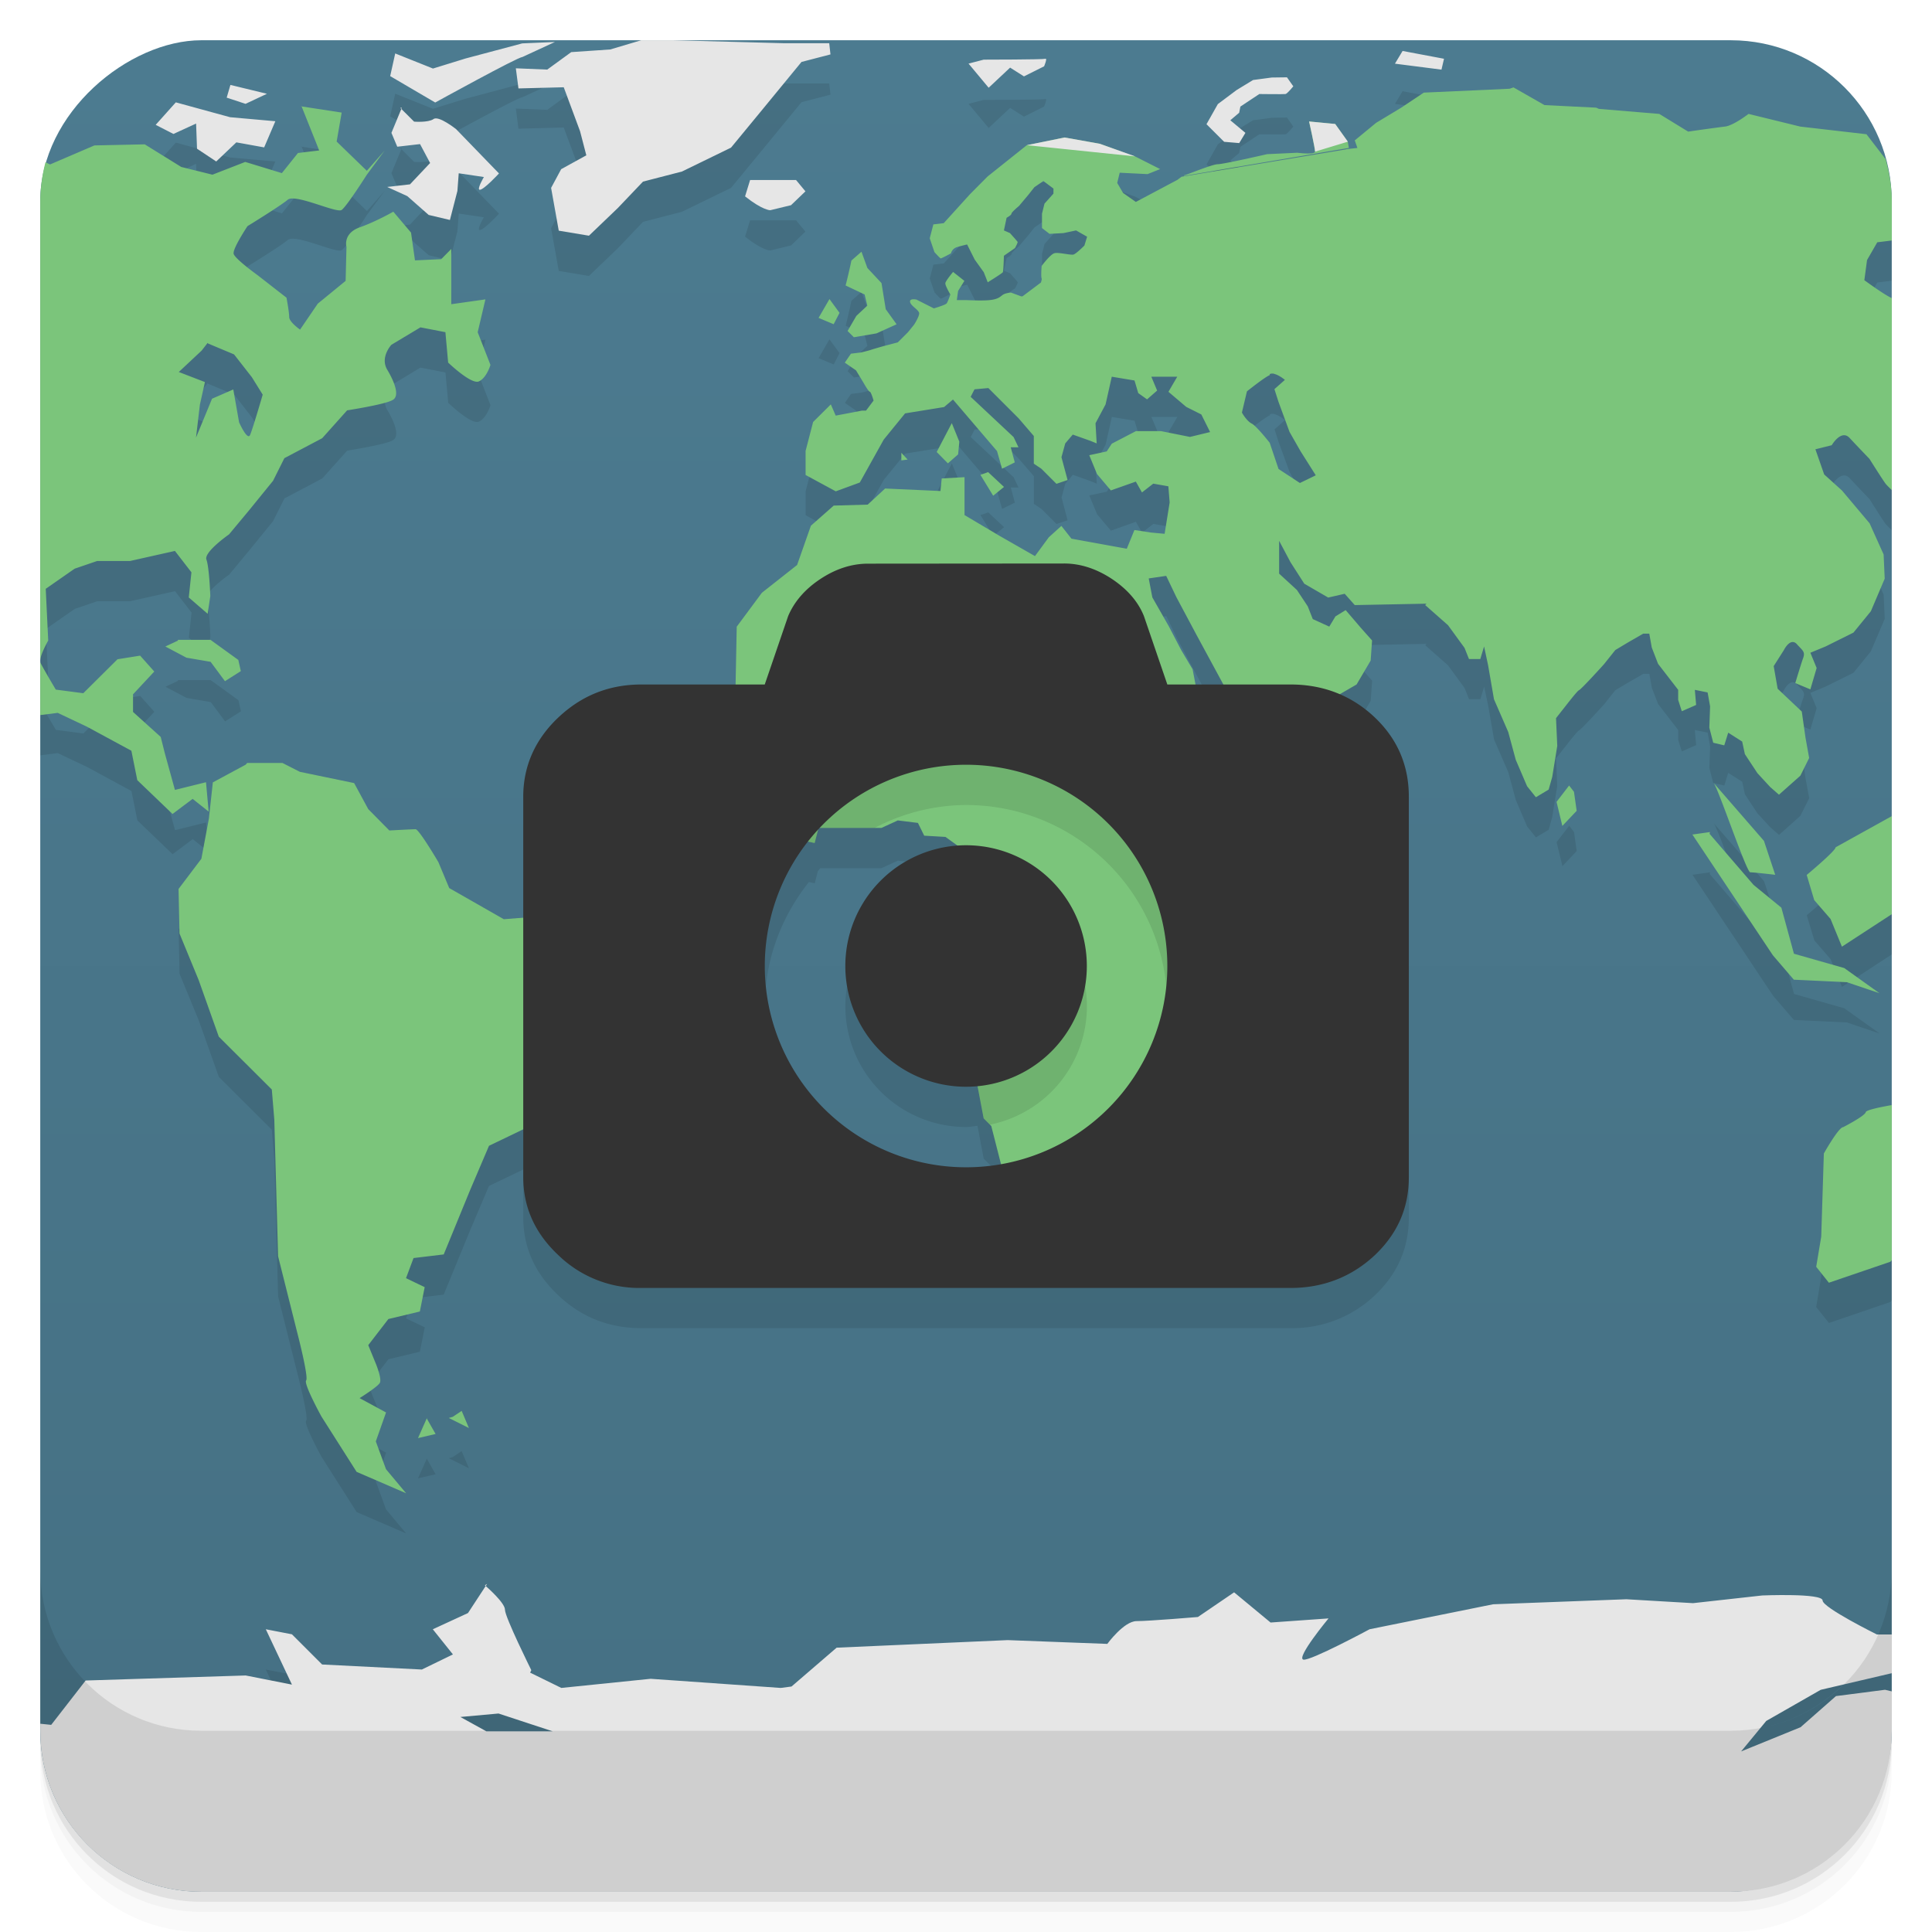 <svg width="48" height="48" viewBox="0 0 48 48" xmlns="http://www.w3.org/2000/svg">
  <defs>
    <linearGradient id="a" x1="-47" x2="-1" gradientUnits="userSpaceOnUse">
      <stop offset="0" stop-color="#457083"/>
      <stop offset="1" stop-color="#4c7b90"/>
    </linearGradient>
  </defs>
  <path d="M15.93 1l-.768.229-.97.066-.596.434-.78-.032.065.5 1.125-.029.406 1.094.155.597-.625.344-.25.465.19 1.063.75.125.718-.688.625-.656.967-.25 1.22-.594.721-.875 1.03-1.254.72-.187-.031-.278h-1.125L16.73 1h-.801zm-2.143.043l-.812.035-1.408.375-.81.25-.938-.375-.125.563 1.119.656s2.049-1.129 2.162-1.129l.812-.375zm21.06.223l-.19.316 1.156.148.063-.27-1.03-.194zm-8.876.195c-.055.02-1.53.021-1.53.021l-.378.098.5.6.533-.5.344.218.5-.25s.09-.21.031-.187zm6.004.46l-.379.005-.464.062-.41.25-.465.348-.282.5.438.437.375.032.154-.254-.375-.313.22-.187.03-.153.47-.312s.61.008.653 0c.046-.012.192-.191.192-.191l-.157-.223zm-26.25.188l-.093.317.468.154.532-.25-.907-.22zm-1.357.434l-.5.559.441.226.563-.258.023.625.477.317.5-.475.691.125.278-.65-1.125-.1-1.348-.369zm5.615.133l-.039.004.027.027.012-.031zm-.012.031l-.246.594.145.344.566-.065.25.47-.5.53-.566.065.5.228.53.467.528.125.186-.72.033-.44.625.093s-.187.317-.101.317c.102 0 .476-.406.476-.406L11.333 3.21s-.44-.352-.565-.25c-.133.09-.48.062-.48.062l-.317-.316zm22.553.31s.149.665.149.75l.814-.247-.314-.44-.649-.062zm-6.074.399l-.937.191 2.687.278-.875-.313-.875-.156zm-7.814 1.057l-.125.406c.438.348.625.344.625.344l.517-.125.358-.344-.233-.281h-1.142zm-6.534 34.88l-.056.032.021.02.035-.051zm-.035.051l-.44.672-.874.403.5.625-.772.375-2.478-.125-.75-.75-.649-.125.649 1.375-1.149-.227-3.976.125-.856 1.102-.271-.028V43c0 2.216 1.784 4 4 4h38c2.216 0 4-1.784 4-4v-.978l-.168-.04-1.219.157-.879.773-1.478.602.625-.758 1.353-.773 1.766-.413v-.962h-.37s-1.349-.668-1.349-.844c0-.188-1.5-.125-1.5-.125l-1.719.191-1.656-.097-3.312.125-3.067.62s-1.475.794-1.646.755c-.188-.043.625-1.024.625-1.024l-1.44.102-.906-.75-.9.613s-1.22.102-1.522.102c-.316 0-.728.566-.728.566l-2.475-.094-4.25.188-1.121.965-.27.035-3.23-.227-2.219.227-.775-.38.029-.062s-.654-1.316-.654-1.5c0-.172-.44-.556-.479-.59zm.319 3.168l1.345.442h-1.648l-.645-.356.948-.086z" fill="#e6e6e6"/>
  <path d="M1 43v.25c0 2.216 1.784 4 4 4h38c2.216 0 4-1.784 4-4V43c0 2.216-1.784 4-4 4H5c-2.216 0-4-1.784-4-4zm0 .5v.5c0 2.216 1.784 4 4 4h38c2.216 0 4-1.784 4-4v-.5c0 2.216-1.784 4-4 4H5c-2.216 0-4-1.784-4-4z" opacity=".02"/>
  <path d="M1 43.25v.25c0 2.216 1.784 4 4 4h38c2.216 0 4-1.784 4-4v-.25c0 2.216-1.784 4-4 4H5c-2.216 0-4-1.784-4-4z" opacity=".05"/>
  <path d="M1 43v.25c0 2.216 1.784 4 4 4h38c2.216 0 4-1.784 4-4V43c0 2.216-1.784 4-4 4H5c-2.216 0-4-1.784-4-4z" opacity=".1"/>
  <rect transform="rotate(-90)" x="-47" y="1" width="46" height="46" rx="4" fill="url(#a)"/>
  <path d="M15.93 2l-.768.229-.97.066-.596.434-.78-.032.065.5 1.125-.029.406 1.094.155.597-.625.344-.25.465.19 1.063.75.125.718-.688.625-.656.967-.25 1.22-.594.721-.875 1.03-1.254.72-.187-.031-.278h-1.125L16.73 2h-.801zm-2.143.043l-.812.035-1.408.375-.81.25-.938-.375-.125.563 1.119.656s2.049-1.129 2.162-1.129l.812-.375zm21.06.223l-.19.316 1.156.148.063-.27-1.03-.194zm-8.876.195c-.055.02-1.53.021-1.53.021l-.378.098.5.6.533-.5.344.218.5-.25s.09-.21.031-.187zm6.004.46l-.379.005-.464.062-.41.25-.465.348-.282.5.438.437.375.032.154-.254-.375-.313.22-.187.03-.153.47-.312s.61.008.653 0c.046-.012.192-.191.192-.191l-.157-.223zm-26.25.188l-.093.317.468.154.532-.25-.907-.22zm31.88.063l-.098.033-2.131.096-.563.375-.623.375-.53.437.065.188-.283.031v.004l-4.012.668.018-.014-.03.016-.062.01-.1.076-1.035.55-.316-.222-.146-.25.062-.254.691.035.313-.125-.625-.316-.875-.313-.875-.156-.938.191-.974.778-.438.44-.652.72-.258.03-.09.345.118.344s.14.156.156.156c.023 0 .254-.125.254-.125s.023-.117.152-.156c.133-.04.25-.065.25-.065l.188.375.224.315.1.25s.359-.223.375-.25c.016-.031.025-.41.025-.41l.276-.19s.074-.131.066-.154c-.012-.023-.191-.221-.191-.221l-.15-.064.067-.315s.122-.064.122-.103c0-.035.185-.19.185-.19l.233-.275.152-.192.223-.152.25.188v.125l-.223.25-.063.25v.355l.188.145.348-.02.312-.066.273.156-.068.219s-.186.19-.264.222c-.059.027-.397-.064-.486-.029-.102.031-.31.314-.31.314s-.023.252 0 .315c.006.017-.007.058-.018.098l-.084.062-.375.281h-.031l-.254-.093s-.154.008-.22.066c-.064.05-.12.1-.311.12-.191.02-.565 0-.596 0h-.22l.032-.228.157-.25-.282-.222s-.191.23-.191.281c-.008.055.125.281.125.281s-.063.18-.094.22-.316.124-.316.124l-.434-.219s-.18-.04-.156.063c.023.102.225.195.225.281 0 .082-.125.277-.125.277l-.153.188-.254.254-.343.09s-.247.07-.317.093c-.063.023-.25.067-.25.067l-.254.031-.152.223.277.191.188.309s.125.222.156.222.094.22.094.22l-.188.25h-.097l-.657.124-.12-.28-.44.438-.188.72v.597l.75.406.598-.219.594-1.066.531-.652.969-.157.22-.187 1.094 1.281.125.437.317-.156-.1-.375h.191l-.12-.254-1.067-1 .096-.187.343-.031.75.75.38.441v.687l.187.125.375.375.275-.093-.15-.567.094-.343.187-.22.44.157.154.063-.03-.5.25-.47.155-.687.564.094.094.313.219.156.25-.219-.145-.344h.645l-.219.375.441.375.375.188.217.437-.5.121-.717-.144h-.625l-.6.312-.124.192-.436.094.194.468.343.407.621-.22.153.27.281-.218.375.066.031.402-.125.778-.343-.032-.407-.062-.19.465-1.374-.25-.25-.317-.313.282-.343.468-.875-.5-.875-.52v-.94l-.569.03-.029.313-1.375-.062-.434.4-.843.023-.569.5-.342.977-.875.69-.625.843-.029 1.436h-2.34c-.81 0-1.49.278-2.062.818-.575.543-.873 1.205-.873 1.969V23.8l-.483.037-1.357-.774-.268-.646s-.482-.817-.568-.817c-.09 0-.65.032-.65.032L9.15 21.1l-.351-.646-1.348-.28-.434-.22h-.875l-.037.043-.816.44-.098.898-.187 1-.567.75.024 1.107.476 1.156.5 1.407 1.317 1.312.062.75.094 3.393.475 1.894s.288 1.106.222 1.192.38.896.38.896l.874 1.375 1.23.531-.5-.597-.253-.692.254-.718-.657-.356s.438-.273.5-.375c.063-.09-.093-.473-.093-.473l-.192-.468.5-.649.781-.187.122-.606-.465-.222.185-.5.75-.09.658-1.602.467-1.098.852-.408v1.184c0 .764.298 1.403.873 1.943.572.54 1.251.813 2.062.813h16.131a2.97 2.97 0 0 0 2.09-.813c.572-.543.846-1.182.846-1.943v-9.45c0-.763-.274-1.424-.846-1.968a2.934 2.934 0 0 0-.875-.572l.424-.246.35-.594.035-.5-.281-.317-.375-.437-.254.156-.153.254-.41-.187-.125-.317-.27-.406-.44-.406v-.817l.28.531.344.536.594.343.41-.093.25.28 1.78-.034-.03.035.567.5.41.562.111.278h.281l.094-.313.1.469.146.844.354.812.187.692.28.656.22.273.317-.19.087-.314.125-.771-.029-.69.25-.316s.274-.355.317-.375c.05-.012.625-.648.625-.648l.28-.352.313-.187.383-.221h.149l.062.346.156.404.5.646v.25l.09.282.356-.157-.034-.375.319.065.062.345-.02.53.096.375.276.064.097-.314.348.22.067.313.312.473.316.343.22.192.53-.473.22-.44-.093-.5-.091-.654-.6-.566-.1-.563.256-.398s.153-.316.317-.152c.145.168.227.188.152.375-.063.184-.188.597-.188.597l.375.157.157-.532-.157-.379.377-.156.694-.344.431-.53.346-.81-.027-.6-.348-.774-.687-.817-.442-.398-.219-.625.407-.102s.23-.394.437-.187c.203.219.5.527.5.527s.355.566.406.625c.016.02.087.09.147.148V8.404c-.186-.082-.68-.443-.68-.443l.067-.5.254-.442.359-.045v-.998a4.031 4.031 0 0 0-.15-1.021l-.477-.62-1.645-.19-1.287-.315s-.384.298-.591.314c-.203.023-.909.125-.909.125l-.716-.44-1.5-.124-.067-.03-1.285-.064-.77-.44zm-8.157 2.193l4.067-.69-.028-.155-.314-.44-.649-.062s.149.664.149.75c0 .082-.442.027-.442.027l-.75.035s-1.083.25-1.224.25c-.133 0-.767.262-.817.27l-.023.007.008.012.023-.004zM4.368 3.543l-.5.559.442.226.562-.258.023.625.477.317.5-.475.691.125.278-.65-1.125-.1-1.348-.369zm3.123.094l-.02.004.024.004-.004-.008zm.004.008l.438 1.093-.528.063-.4.5-.91-.277-.815.316-.775-.191-.906-.563-1.25.027-1.104.473-.113-.055a4.001 4.001 0 0 0-.13.97v12.765l.434-.055.727.344 1.103.598.147.73.875.84.5-.375.398.317-.066-.731-.771.191-.25-.906-.104-.41-.687-.621v-.438l.527-.566-.352-.394-.562.09-.85.843-.683-.09s-.316-.531-.375-.656c-.066-.125.187-.562.187-.562l-.062-1.286.718-.5.559-.191h.816l1.118-.25.41.531-.067.625.469.406.066-.441s-.026-.72-.097-.906c-.066-.188.562-.625.562-.625l.5-.602.594-.73.281-.563.94-.496.619-.691s.938-.146 1.125-.254c.188-.09.063-.434-.125-.75-.191-.313.1-.625.1-.625l.72-.434.621.121.069.754s.583.563.767.465c.191-.09.283-.406.283-.406l-.316-.813.191-.816-.847.121V7.184l-.25.254-.653.031-.097-.691-.44-.52s-.433.25-.847.395c-.41.156-.317.48-.317.48l-.021.844-.692.566-.44.645s-.27-.188-.27-.313-.067-.48-.067-.48l-.719-.559s-.562-.406-.593-.53.343-.688.343-.688.816-.5 1-.657c.191-.156 1.215.344 1.34.254.13-.094.625-.875.625-.875l.441-.597-.44.5-.75-.727.124-.719-.996-.152zm2.488.03l-.039.005.028.027.011-.031zm-.011.032l-.247.594.145.344.566-.065.25.47-.5.53-.566.065.5.228.53.467.529.125.185-.72.033-.44.625.093s-.187.317-.101.317c.102 0 .476-.406.476-.406L11.333 4.21s-.44-.352-.565-.25c-.133.09-.48.062-.48.062l-.316-.316zm8.664 1.766l-.125.406c.438.348.625.344.625.344l.517-.125.358-.344-.233-.281h-1.142zm2.767 1.78l-.25.22c-.063.305-.142.62-.142.62l.47.223.069.278-.274.254-.216.375.156.156.56-.096.5-.226-.267-.375-.108-.649-.35-.375-.148-.404zm-.795 1.177l-.27.468.376.157.144-.282-.25-.343zM5.16 9.52l.012.015.647.27.441.566.27.434s-.246.844-.313 1c-.066.156-.273-.313-.273-.313l-.147-.816-.525.23-.4.965.095-.816.125-.563-.648-.25.566-.531.15-.192zm26.504.769c.124.032.262.148.262.148l-.26.23.1.313.275.75.274.48.377.599-.393.19-.531-.347-.219-.652s-.316-.402-.441-.473c-.133-.063-.25-.277-.25-.277l.125-.527s.441-.353.566-.403l.002-.027a.165.165 0 0 1 .113-.004zm-8.015 1.223l-.375.718.28.282.253-.223.031-.316-.19-.461zm-1.252.738v.187l.156-.02-.156-.167zm2.156.48l-.193.067.318.52.268-.22-.393-.367zm4.424 2.577l.254.53.5.938.375.692.29.539h-.69l-.073-.38-.281-.472-.309-.593-.41-.72-.09-.47.434-.064zm-24.561 1.59l.011.017-.316.148.524.278.601.103.356.48.394-.25-.062-.277-.692-.5h-.816zm38.16 3.554c.113.13.816 2.22.91 2.22.086 0 .621.063.621.063l-.281-.843-1.25-1.44zm-3.59.065l-.313.406.145.597.355-.375-.066-.472-.121-.156zm8.016.761l-1.395.774c0 .09-.719.687-.719.687l.188.625.406.469.281.687 1.239-.806v-2.436zm-24.693.106l.5.062.156.317.53.03.312.227A2.991 2.991 0 0 0 21.003 25a3 3 0 0 0 3 3c.097 0 .189-.02.283-.03l.154.815.19.19.242.945c-.283.05-.572.08-.87.08a5 5 0 0 1-5-5c0-1.171.42-2.234 1.095-3.086l.146.031.076-.3c.022-.024.039-.051.06-.075h1.52l.409-.187zm20.178.289l-.438.062 2 3 .52.606 1.316.062.812.274-.875-.625-1.25-.356-.312-1.144-.691-.567-1.092-1.27.01-.042zM47 28.455c-.308.055-.628.123-.644.174-.02.098-.563.375-.563.375-.113 0-.48.654-.48.654l-.065 2.065-.125.75.317.396 1.525-.521.035-.04v-3.853zm-35.53 7.598l-.222.148-.097.028.5.25-.182-.426zm-.874.176l.008.011.004-.011h-.012zm.008.011l-.219.489.438-.102-.22-.387zm1.498 4.114l-.057.03.022.02.035-.05zm-.035.05l-.44.672-.875.403.5.625-.771.375-2.479-.125-.75-.75-.648-.125.648 1.375-1.148-.227-2.596.082A4 4 0 0 0 5.001 43h38c1.32 0 2.474-.64 3.202-1.62-.4-.209-.92-.496-.92-.616 0-.188-1.5-.125-1.5-.125l-1.72.191-1.655-.098-3.313.125-3.066.622s-1.476.792-1.647.753c-.188-.043.625-1.023.625-1.023l-1.44.102-.905-.75-.9.613s-1.221.101-1.522.101c-.316 0-.729.567-.729.567l-2.474-.094-4.25.188-1.122.964-.27.036-3.23-.227-2.218.227-.776-.38.03-.062s-.655-1.316-.655-1.5c0-.172-.44-.556-.478-.59zm-10.98 3.432zm.348.951c.064.127.126.253.202.371-.076-.118-.138-.245-.202-.37zm.38.613zm.482.536zm.586.449zm.656.334c.136.053.277.09.42.129-.142-.039-.285-.076-.42-.13zm.709.207z" opacity=".1"/>
  <path d="M37.603 2.172l-.098.033-2.131.096-.562.375-.622.375-.531.437.065.188-.282.031v.004l-4.013.668.017-.014-.029.016-.061.01-.101.076-1.035.55-.317-.222-.146-.25.062-.254.692.035.312-.125-.625-.316-.875-.313-.875-.156-.937.191-.975.778-.437.44-.653.72-.257.03-.09.345.117.344s.141.156.156.156c.023 0 .254-.125.254-.125s.023-.117.152-.156c.133-.04.25-.065.25-.065l.188.375.226.315.098.25s.359-.223.375-.25c.016-.031.027-.41.027-.41l.274-.19s.074-.131.066-.154c-.012-.023-.191-.22-.191-.22l-.149-.065.067-.315s.121-.064.121-.103c0-.035.187-.19.187-.19l.231-.275.152-.192.223-.152.25.187v.125l-.223.25-.062.25v.356l.187.144.348-.019.312-.066.274.156-.067.219s-.187.19-.265.222c-.059.027-.396-.064-.485-.029-.102.031-.312.314-.312.314s-.023.252 0 .315c.006.017-.007.058-.018.097l-.084.063-.375.281h-.031l-.254-.094s-.152.009-.219.067c-.063.05-.12.1-.312.12-.191.02-.565 0-.596 0h-.219l.032-.228.156-.25-.281-.222s-.192.23-.192.281c-.008.055.125.281.125.281s-.062.18-.093.22-.317.124-.317.124l-.433-.219s-.181-.04-.157.063c.023.102.225.195.225.281 0 .082-.125.277-.125.277l-.152.188-.254.254-.344.09s-.246.07-.316.093c-.063.023-.25.067-.25.067l-.254.031-.153.223.278.191.187.309s.125.222.156.222.094.22.094.22l-.187.249h-.098l-.656.125-.121-.279-.44.437-.187.719v.598l.75.406.597-.219.594-1.066.531-.652.969-.157.221-.187 1.094 1.281.125.438.316-.157-.1-.375h.192l-.121-.254-1.067-1 .096-.187.344-.031.75.75.379.441v.688l.187.125.375.375.277-.094-.152-.567.094-.343.187-.219.44.156.154.063-.029-.5.25-.469.154-.688.565.094.093.313.219.156.25-.219-.144-.344h.644l-.219.375.442.375.375.188.218.437-.5.121-.718-.144h-.625l-.6.312-.125.192-.434.094.192.468.344.407.621-.219.152.269.281-.218.375.066.032.402-.125.778-.344-.032-.406-.062-.19.465-1.375-.25-.25-.317-.312.282-.344.468-.875-.5-.875-.519v-.942l-.567.032-.031.312-1.375-.062-.433.4-.844.024-.567.5-.343.976-.875.69-.625.843-.032 1.625-.187.5-.066.606.378.644.219.625.75.907.442.375.433.093.096-.375h1.562l.407-.187.5.062.156.317.529.031.346.25v.521l-.125.442-.121.344.308.566.411.469.187 1.191.031.774-.281.656-.027.625.219 1.154.189.19.279 1.093.032.473.564.75.064.594.09.687.346-.343.875-.09h.533l.967-1.5.064-.594.657-.656.023-.75.352-.754.812-.778v-.875l-.187-.812-.125-1.125.597-.941 1.067-1.313.394-.406.157-.531.25-.469.066-.692h-.598l-.277.282-.563-.157-.343-.562-.282-.567-.656-.5-.156-.812-.281-.473-.309-.593-.41-.719-.09-.471.434-.064.254.531.5.937.375.692.406.75.437.722.594.598.531-.5.606-.156.433-.531.594-.344.35-.594.035-.5-.281-.316-.375-.438-.254.156-.153.254-.41-.187-.125-.317-.269-.406-.442-.406v-.816l.282.531.343.535.594.344.41-.094.25.281 1.781-.035-.031.035.567.5.41.563.111.277h.281l.094-.312.1.468.146.844.354.813.187.691.281.656.219.274.317-.19.089-.314.125-.772-.031-.689.25-.317s.274-.355.317-.375c.051-.012.625-.648.625-.648l.281-.352.312-.187.383-.221h.149l.062.346.156.404.5.647v.25l.09.281.356-.156-.032-.375.317.064.062.346-.019.529.097.375.274.065.098-.315.347.221.067.312.312.473.317.344.218.191.532-.473.218-.439-.09-.5-.093-.654-.6-.567-.098-.562.254-.399s.153-.316.317-.152c.145.168.227.188.152.375-.063.184-.187.598-.187.598l.375.156.156-.531-.156-.379.378-.156.692-.344.433-.531.344-.809-.027-.602-.348-.773-.687-.816-.442-.399-.218-.625.406-.101s.229-.395.437-.188c.203.219.5.527.5.527s.356.566.407.625c.016.021.088.093.148.151v-4.77c-.185-.08-.682-.445-.682-.445l.067-.5.254-.441.361-.045V5c0-.364-.062-.71-.152-1.045l-.477-.62-1.644-.19-1.286-.315s-.386.299-.593.315a55.09 55.09 0 0 0-.907.125l-.718-.44-1.5-.125-.067-.03-1.285-.064zm-8.157 2.193l4.067-.69-.028-.156-.314-.439-.647-.062s.147.664.147.75c0 .082-.44.027-.44.027l-.75.035s-1.085.25-1.226.25c-.133 0-.766.262-.816.27l-.024.007.008.012zM7.489 2.637l-.02.004.024.003zm.004.007l.437 1.094-.527.063-.4.5-.91-.278-.815.317-.775-.192-.907-.562-1.25.027-1.103.473-.113-.055A4.002 4.002 0 0 0 1 5v12.766l.434-.055.727.344 1.103.597.147.731.875.84.5-.375.398.316-.066-.73-.772.191-.25-.906-.103-.41-.688-.621v-.438l.528-.566-.352-.395-.562.09-.85.844-.683-.09s-.316-.531-.375-.656c-.067-.125.187-.563.187-.563l-.062-1.285.718-.5.559-.191h.816l1.117-.25.41.531-.066.625.469.406.066-.441s-.026-.72-.097-.907c-.066-.188.562-.625.562-.625l.5-.601.594-.731.281-.562.94-.496.619-.692s.938-.145 1.125-.254c.188-.09.063-.434-.125-.75-.191-.313.1-.625.1-.625l.722-.433.62.12.068.755s.585.563.769.465c.19-.09.282-.407.282-.407l-.317-.812.192-.816-.848.12V6.185l-.25.254-.652.03-.098-.69-.44-.52s-.434.25-.848.394c-.41.156-.316.48-.316.48l-.021.845-.692.566-.44.645s-.27-.188-.27-.313-.067-.48-.067-.48l-.719-.56s-.563-.405-.594-.53.344-.688.344-.688.816-.5 1-.656c.191-.156 1.215.344 1.34.254.129-.094.625-.875.625-.875l.441-.598-.441.5-.75-.726.125-.72zm13.91 3.61l-.25.219c-.063.305-.144.62-.144.62l.472.223.067.278-.272.254-.218.375.156.156.562-.096.5-.226-.27-.375-.105-.649-.351-.375zm-.795 1.176l-.271.468.375.157.146-.282zM5.158 8.52l.013.015.644.27.442.566.27.434s-.246.844-.313 1c-.066.156-.274-.313-.274-.313l-.144-.816-.528.23-.398.965.096-.816.125-.563-.649-.25.567-.531zm26.503.77c.124.031.262.148.262.148l-.26.23.1.313.275.749.274.481.378.598-.394.191-.531-.348-.22-.652s-.315-.402-.44-.473c-.133-.063-.25-.277-.25-.277l.125-.527s.44-.353.566-.403l.002-.027a.164.164 0 0 1 .113-.004zm-8.014 1.222l-.375.718.278.282.254-.223.03-.316zm-1.253.738v.188l.156-.02zm2.156.48l-.192.067.317.519.269-.218zM4.413 15.896l.012.018-.317.148.524.278.601.103.356.481.394-.25-.062-.278-.692-.5zm1.728 3.059l-.037.043-.816.44-.098.898-.187 1-.567.75.024 1.107.476 1.157.5 1.406 1.317 1.312.062.75.094 3.393.475 1.894s.288 1.106.222 1.192.38.896.38.896l.874 1.375 1.23.532-.5-.598-.253-.691.254-.719-.657-.356s.438-.273.5-.375c.063-.09-.093-.472-.093-.472l-.192-.469.5-.649.782-.187.12-.605-.464-.223.187-.5.75-.09.657-1.602.468-1.097.98-.471s.313-.939.313-1.064c0-.137.094-1.524.094-1.524l.75-1.027.106-.692-.567-.351-.465-.567-.843.067-1.356-.774-.27-.646s-.48-.816-.566-.816c-.09 0-.652.031-.652.031l-.524-.531-.351-.647-1.348-.279-.434-.221zm36.433.496c.113.129.816 2.221.91 2.221.086 0 .621.062.621.062l-.28-.843zm-3.59.065l-.312.406.144.598.356-.375-.067-.473zm8.016.761l-1.395.774c0 .09-.718.687-.718.687l.187.625.406.469.282.688L47 22.713zm-4.516.395l-.437.062 2 3 .52.606 1.316.062.812.274-.875-.625-1.25-.356-.312-1.144-.692-.567-1.093-1.269zM31.977 25.57v.442c-.023.066-.407.375-.407.375l-.468.226-.344.274.25.351.144.149-.394.351v.567l.144.603.356.096.394-.625.254-.399-.062-.5.375-.601.125-.274v-.562l-.106-.441zM47 27.455c-.308.055-.629.123-.645.174-.02.098-.562.375-.562.375-.113 0-.48.654-.48.654l-.065 2.065-.125.75.315.396 1.527-.521.035-.039zm-35.53 7.598l-.222.148-.098.028.5.25zm-.874.176l.006.011.005-.011zm.006.011l-.217.489.437-.102z" fill="#7bc57b"/>
  <path d="M15.93 1l-.768.229-.97.066-.596.434-.78-.032.065.5 1.125-.029.406 1.094.155.597-.625.344-.25.465.19 1.063.75.125.718-.688.625-.656.967-.25 1.22-.594.721-.875 1.03-1.254.72-.187-.031-.278h-1.125L16.73 1h-.801zm-2.143.043l-.812.035-1.408.375-.81.25-.938-.375-.125.563 1.119.656s2.049-1.129 2.162-1.129l.812-.375zm21.06.223l-.19.316 1.156.148.063-.27-1.03-.194zm-8.876.195c-.055.02-1.53.021-1.53.021l-.378.098.5.6.533-.5.344.218.5-.25s.09-.21.031-.187zm6.004.46l-.379.005-.464.062-.41.25-.465.348-.282.5.438.437.375.032.154-.254-.375-.313.22-.187.03-.153.47-.312s.61.008.653 0c.046-.012.192-.191.192-.191l-.157-.223zm-26.25.188l-.093.317.468.154.532-.25-.907-.22zm-1.357.434l-.5.559.441.226.563-.258.023.625.477.317.5-.475.691.125.278-.65-1.125-.1-1.348-.369zm5.615.133l-.039.004.027.027.012-.031zm-.012.031l-.246.594.145.344.566-.065.25.47-.5.53-.566.065.5.228.53.467.528.125.186-.72.033-.44.625.093s-.187.317-.101.317c.102 0 .476-.406.476-.406L11.333 3.21s-.44-.352-.565-.25c-.133.09-.48.062-.48.062l-.317-.316zm22.553.31s.149.665.149.75l.814-.247-.314-.44-.649-.062zm-6.074.399l-.937.191 2.687.278-.875-.313-.875-.156zm-7.814 1.057l-.125.406c.438.348.625.344.625.344l.517-.125.358-.344-.233-.281h-1.142zm-6.534 34.88l-.056.032.021.02.035-.051zm-.035.051l-.44.672-.874.403.5.625-.772.375-2.478-.125-.75-.75-.649-.125.649 1.375-1.149-.227-3.976.125-.856 1.102-.271-.028V43c0 2.216 1.784 4 4 4h38c2.216 0 4-1.784 4-4v-.978l-.168-.04-1.219.157-.879.773-1.478.602.625-.758 1.353-.773 1.766-.413v-.962h-.37s-1.349-.668-1.349-.844c0-.188-1.5-.125-1.5-.125l-1.719.191-1.656-.097-3.312.125-3.067.62s-1.475.794-1.646.755c-.188-.043.625-1.024.625-1.024l-1.44.102-.906-.75-.9.613s-1.22.102-1.522.102c-.316 0-.728.566-.728.566l-2.475-.094-4.25.188-1.121.965-.27.035-3.23-.227-2.219.227-.775-.38.029-.062s-.654-1.316-.654-1.5c0-.172-.44-.556-.479-.59zm.319 3.168l1.345.442h-1.648l-.645-.356.948-.086z" fill="#e6e6e6"/>
  <path d="M26.436 15l-4.867.004c-.406 0-.804.127-1.19.383-.387.256-.649.569-.797.918l-.582 1.7h-.947l-.033.296.377.644.22.625.75.907.442.375.434.093.095-.375h1.39a4.941 4.941 0 0 1 2.274-.57 5 5 0 0 1 5 5c0 2.357-1.637 4.32-3.832 4.848l.334.443.063.594.092.687.345-.343.875-.09h.533l.967-1.5.063-.594.658-.656.023-.75.352-.754.812-.778v-.875l-.187-.812-.125-1.125.598-.941 1.066-1.313.395-.406.156-.531.25-.47.066-.69h-.597l-.278.28-.564-.156-.342-.562-.25-.5h-1.473l-.582-1.701c-.142-.352-.405-.661-.793-.92-.387-.256-.787-.385-1.19-.385h-.001zm4.578 3.006l.527.531.532-.5.09-.023c-.033-.001-.063-.008-.096-.008h-1.053zM24.002 22c-.101 0-.198.02-.296.03l-.114.32.307.566.412.469.187 1.191.032.774-.282.656-.027.625.219 1.154.156.156A3 3 0 0 0 24.002 22zm-10.643.771l-.359.03v5.258l.13-.063s.311-.94.311-1.064c0-.137.094-1.524.094-1.524l.75-1.027.108-.692-.569-.351-.465-.567zm18.62 2.8v.44c-.024.067-.409.376-.409.376l-.467.226-.345.274.25.351.144.149-.394.351v.567l.144.603.356.096.394-.625.254-.399-.062-.5.375-.601.125-.274v-.562l-.106-.441-.26-.032z" opacity=".1"/>
  <g>
    <path d="M1 39v4c0 2.216 1.784 4 4 4h38c2.216 0 4-1.784 4-4v-4c0 2.216-1.784 4-4 4H5c-2.216 0-4-1.784-4-4z" opacity=".1"/>
  </g>
  <path d="M26.436 14l-4.868.004c-.406 0-.803.127-1.189.383-.387.256-.649.569-.797.918L19 17.006h-3.064c-.81 0-1.49.278-2.063.818-.575.543-.873 1.205-.873 1.969v9.449c0 .764.298 1.403.873 1.943a2.89 2.89 0 0 0 2.063.814h16.13c.81 0 1.518-.278 2.09-.814.572-.543.846-1.182.846-1.943v-9.449c0-.764-.274-1.425-.846-1.969-.572-.543-1.28-.818-2.09-.818h-3.064l-.582-1.701c-.142-.352-.405-.661-.793-.92-.387-.256-.787-.385-1.189-.385m-2.436 5a5 5 0 1 1-.001 10.001A5 5 0 0 1 24.002 19zm0 2a3 3 0 1 0 0 6 3 3 0 0 0 0-6z" fill="#333"/>
</svg>
